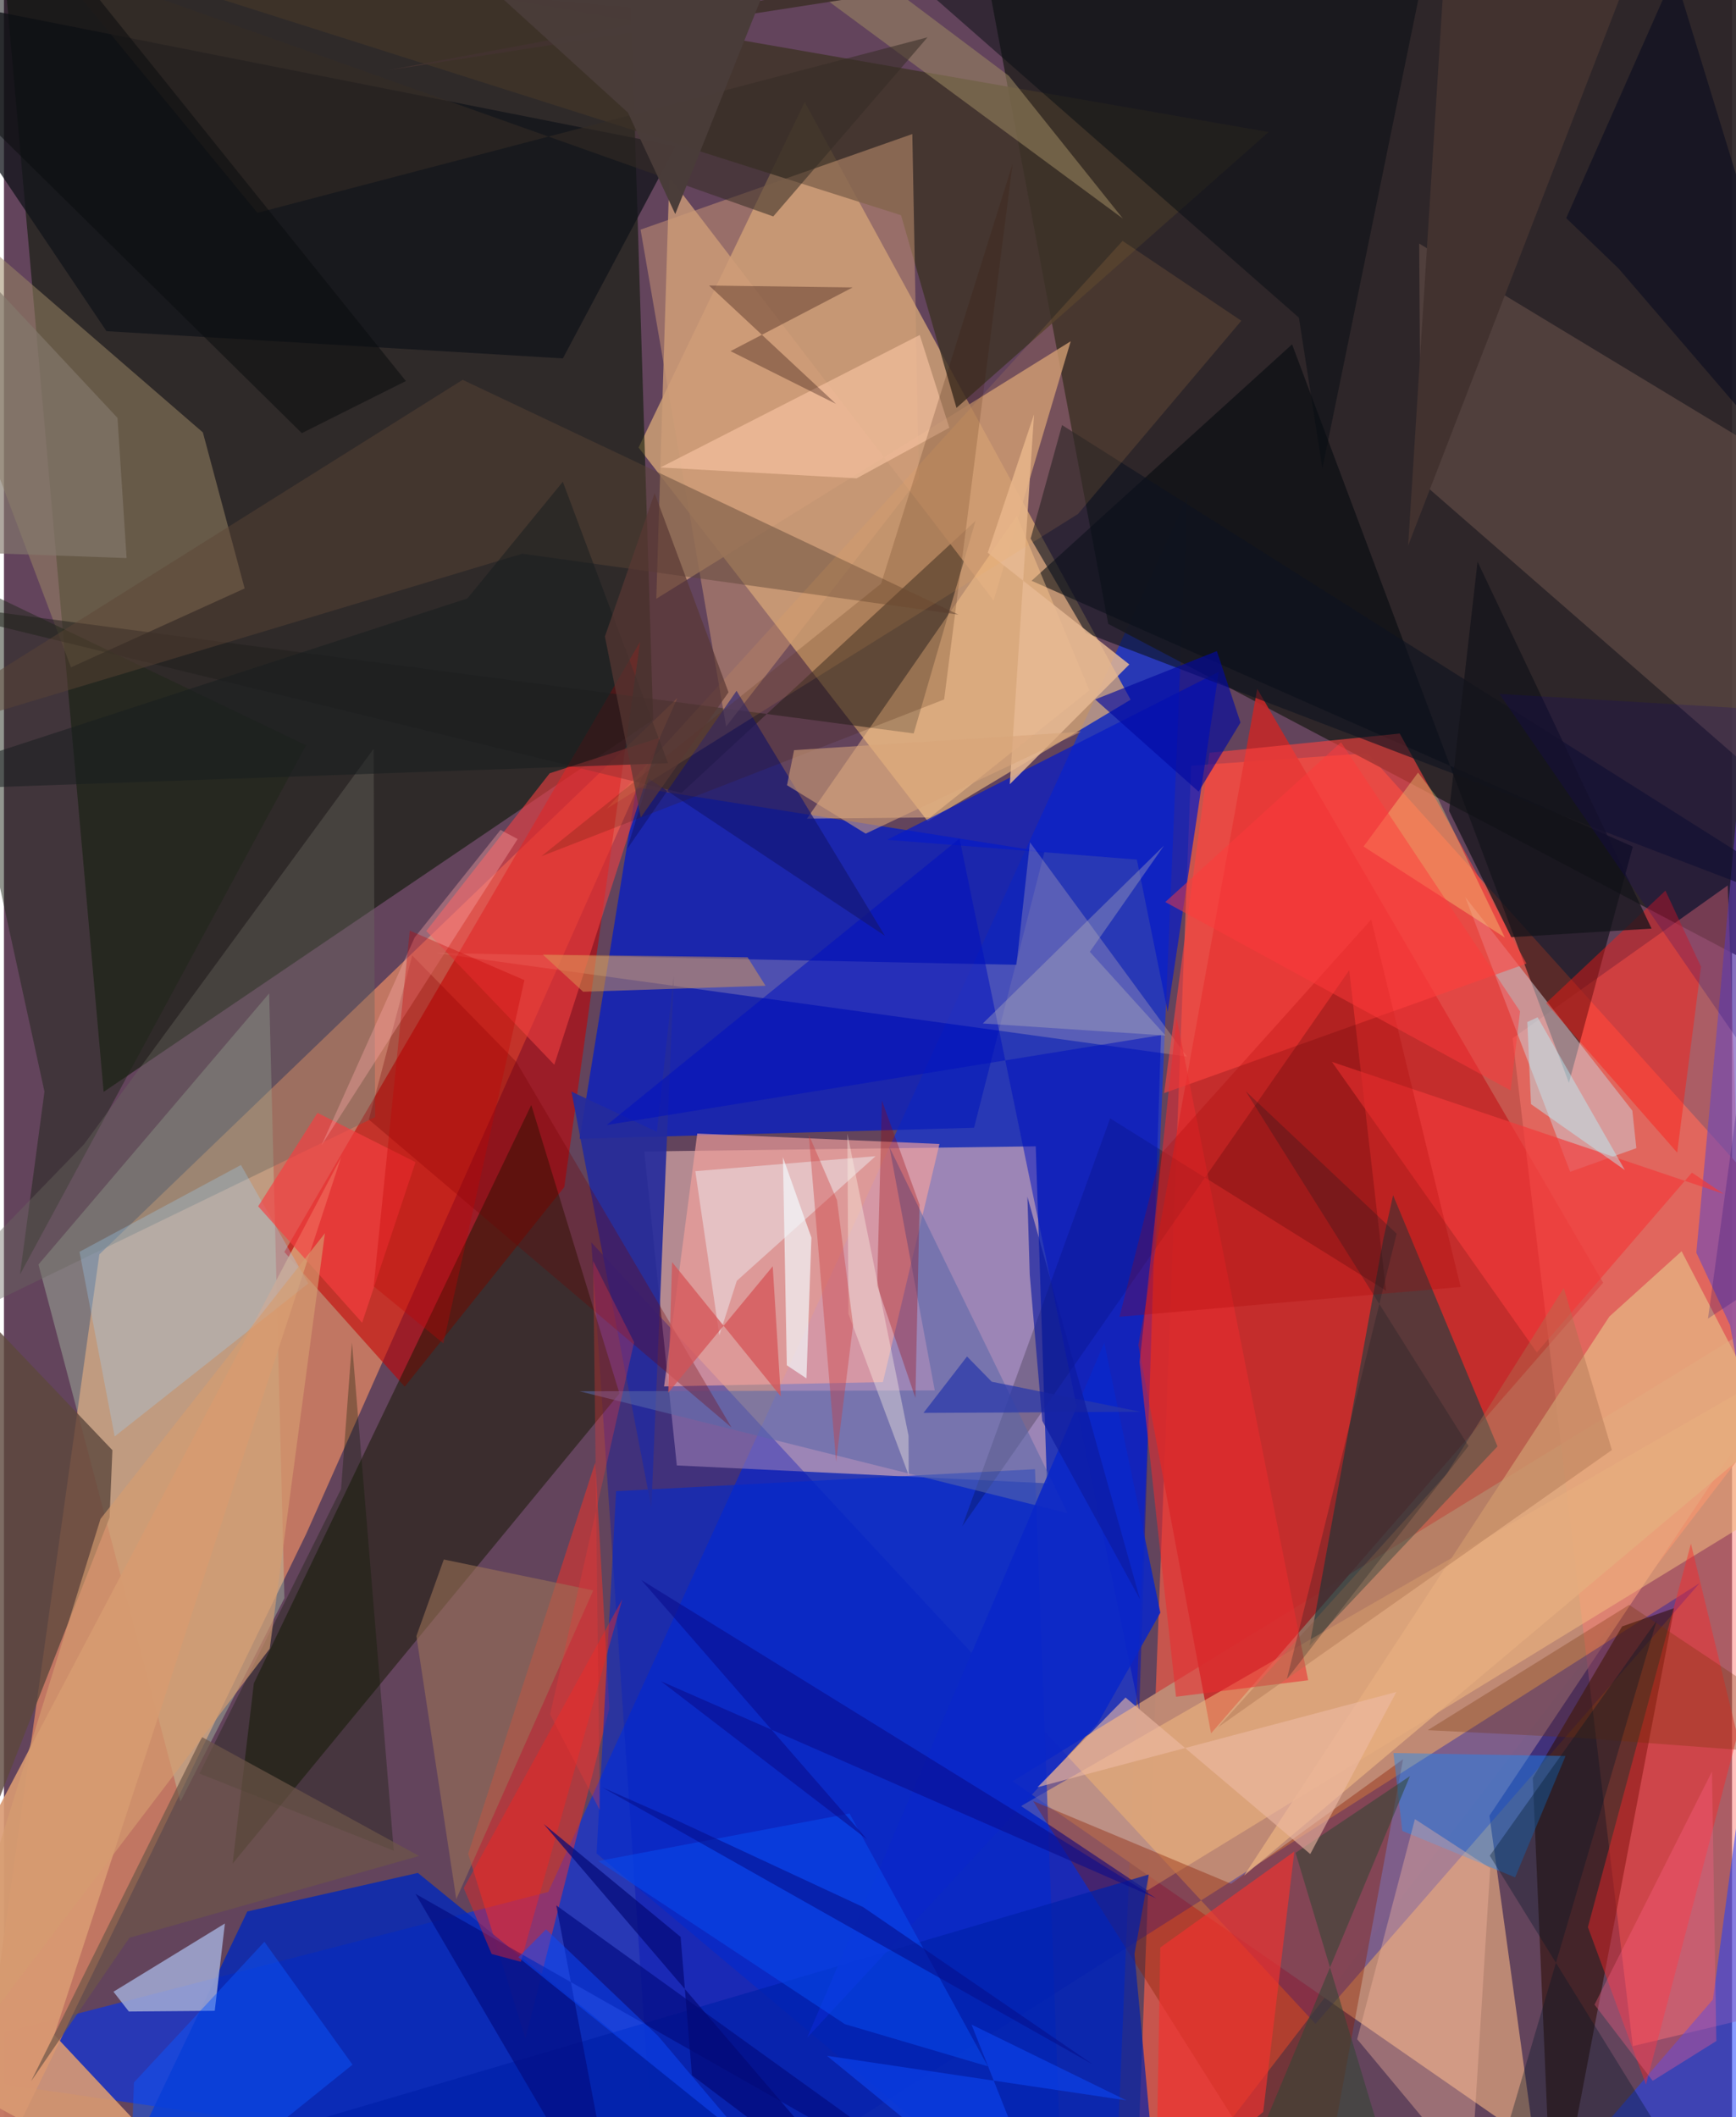 <svg xmlns="http://www.w3.org/2000/svg" width="228" height="278" viewBox="0 0 836 1024"><path fill="#63445c" d="M0 0h836v1024H0z"/><path fill="#1836cd" fill-opacity=".792" d="M-62 999.136L536.702 1086l35.88-845.984-309.262 675.03z"/><path fill="#d3584b" fill-opacity=".89" d="M574.333 370.314L546.933 1086 898 628.863 659.677 364.318z"/><path fill="#2b2427" fill-opacity=".941" d="M534.216 301.732L865.61 476.528 898-62 468.916-47.061z"/><path fill="#c47763" fill-opacity=".973" d="M325.762 337.619L146.25 741.81-20.944 1086l67.097-479.309z"/><path fill="#d8a877" fill-opacity=".765" d="M307.016 216.463l80.35-167.06 157.675 289.023-98.15 58.768z"/><path fill="#eebdb8" fill-opacity=".584" d="M309.767 556.938l15.742 151.842 179.063 8.649-5.423-162.987z"/><path fill="#0d1a08" fill-opacity=".6" d="M48.223 528.104L-.711-24.24 303.383 3.5l10.667 344.546z"/><path fill="#1022b8" fill-opacity=".863" d="M469.31 545.445l34.035-133.361-197.383-31.263-27.455 169.961z"/><path fill="#bf8b76" fill-opacity=".961" d="M898 609.683L718.635 878.167l21.822 158.575-252.525-175.2z"/><path fill="#c32929" fill-opacity=".894" d="M548.783 650.594L606.3 333.166 773.637 620.4 583.953 838.37z"/><path fill="#c50000" fill-opacity=".569" d="M135.639 605.532l172.116-295.136-36.681 263.75-77.202 96.546z"/><path fill="#ff7972" fill-opacity=".463" d="M833.923 428.25l19.05 545.845-64.98 15.537-58.155-487.462z"/><path fill="#000cb7" fill-opacity=".341" d="M316.941 1086l503.404-320.327-185.87 213.189-350.33-377.951z"/><path fill="#1d3f41" fill-opacity=".631" d="M631.607 795.992l35.684-196.655 4.74-21.256 50.5 121.488z"/><path fill="#121600" fill-opacity=".498" d="M120.895 814.15l-10.278 87.203 187.14-227.39L255.11 534.45z"/><path fill="#9c8765" fill-opacity=".522" d="M116.437 284.612l-20.2-75.46L-62 72.247l94.416 250.52z"/><path fill="#bde5bf" fill-opacity=".333" d="M135.683 772.97l-7.385-292.5L16.696 611.605l68.653 259.77z"/><path fill="#fe3023" fill-opacity=".478" d="M286.076 707.288L224.56 896.597l27.69 89.311 40.636-159.723z"/><path fill="#403429" fill-opacity=".847" d="M433.982 104.09L-62-53.45 611.818 63.871 460.805 197.276z"/><path fill="#2c0b00" fill-opacity=".553" d="M749.288 1086l58.741-308.207-25.215 8.853-43.208 73.317z"/><path fill="#d99a72" fill-opacity=".902" d="M119.73 1086L-62 987.095l225.138-427.45L24.35 984.204z"/><path fill="#0529b5" fill-opacity=".831" d="M200.262 905.867l-82.538 18.65-64.894 136.019L421.353 1086z"/><path fill="#01080d" fill-opacity=".553" d="M787.992 409.487l-290.867-128.58 126.034-114.354 133.932 357.19z"/><path fill="#211f1d" fill-opacity=".529" d="M440.103 354.742L-62 288.321l389.73 95.208 142.302-131.644z"/><path fill="#cd9c78" fill-opacity=".796" d="M321.9 85.602l156.87 204.834 37.3-125.377-200.494 124.556z"/><path fill="#f3b87f" fill-opacity=".553" d="M553.14 914.331L898 703.227l-25.923-48.55-380.036 218.84z"/><path fill="#6b544d" fill-opacity=".553" d="M684.652 117.804L898 246.844v171.374l-212.596-185.33z"/><path fill="#071bc6" fill-opacity=".722" d="M562.985 489.428l24.677-164.476-160.346 81.215 120.749 9.589z"/><path fill="#f2a19c" fill-opacity=".655" d="M425.217 668.478l27.355-115.17-117.17-5.055-16.052 122.333z"/><path fill="#002ad0" fill-opacity=".569" d="M498.788 710.597L296.14 721.226l-9.428 175.26L512.72 1086z"/><path fill="#8c1f00" fill-opacity=".384" d="M497.87 871.094l95.767 40.013 83.193-60.208L633.398 1086z"/><path fill="#ffe0c0" fill-opacity=".227" d="M572.304 511.044L496.36 407.399l-6.53 59.24-280.989-5.725z"/><path fill="#11131a" fill-opacity=".749" d="M270.39 173.334l54.59-102.648L-62-5.939 49.599 160.174z"/><path fill="#cfc9d3" fill-opacity=".533" d="M706.958 433.92l50.724 132.839 32.025-11.429-1.937-18.147z"/><path fill="#ff443e" fill-opacity=".596" d="M675.24 354.791l61.29 111.257-175.286 62.664 21.968-164.627z"/><path fill="#252b9b" fill-opacity=".914" d="M313.186 729.153l10.882-257.163-8.203 75.447-41.32-19.46z"/><path fill="#a1aad4" fill-opacity=".851" d="M52.979 963.33l7.45 9.568 41.547-.331 4.908-42.243z"/><path fill="#1f42ff" fill-opacity=".533" d="M826.744 967.084l19.98-147.951L898 1050.437 724.374 1086z"/><path fill="#fec88e" fill-opacity=".451" d="M447.984 395.357l77.106-61.442-35.1-84.438-101.53 146.486z"/><path fill="#fd2528" fill-opacity=".431" d="M794.37 1008.278l44.198-168.948-22.453-92.73-49.842 185.481z"/><path fill="#e5ad7e" fill-opacity=".831" d="M811.6 605.184l-34.95 31.586-176.706 270.377 256.42-215.65z"/><path fill-opacity=".216" d="M463.582 738.248l71.568-197.326 133.463 83.336-17.817-154.965z"/><path fill="#1e2717" fill-opacity=".482" d="M-35.968 273.17l55.563 254.786L7.778 616.4l138.408-255.962z"/><path fill="#178eff" fill-opacity=".412" d="M676.467 885.536l54.595 22.494 24.374-58.704-83.236-1.456z"/><path fill="#d29e77" fill-opacity=".478" d="M349.366 351.4l93.225-119.954-3.151-166.61-131.461 46.227z"/><path fill="#f0312f" fill-opacity=".671" d="M559.398 941.945l-2.133 123.124 51.933-43.612 15.041-125.94z"/><path fill="#5d4436" fill-opacity=".459" d="M221.91 183.71l239.88 113.575-211.045-29.475L-62 361.827z"/><path fill="#f23f40" fill-opacity=".592" d="M317.241 356.801L266.24 514.973l-61.913-64.697 59.688-76.28z"/><path fill="#ff1812" fill-opacity=".431" d="M809.462 557.487l11.525-89.903-17.213-36.81-57.722 54.36z"/><path fill="#0010be" fill-opacity=".514" d="M462.28 405.593l86.943 421.495 10.533-326.437-268.116 43.462z"/><path fill="#5d473d" fill-opacity=".8" d="M51.102 733.982L-62 1022.014v-440.76l114.462 120.14z"/><path fill="#704ab8" fill-opacity=".627" d="M835.006 640.907l26.036 139.718-17.877-440.65-24.443 265.897z"/><path fill="#0120aa" fill-opacity=".69" d="M546.918 945.041l6.914-38.407L-54.791 1086H559.94z"/><path fill="#6a6760" fill-opacity=".404" d="M179.555 540.286L-62 657.39 38.738 553.436l140.106-191.272z"/><path fill="#9fd3fd" fill-opacity=".294" d="M147.24 620.75l-32.595-57.284-78.09 41.988 17.004 89.315z"/><path fill="#0d121f" fill-opacity=".616" d="M496.682 260.494l26.693 45.634L898 449.554 511.87 205.597z"/><path fill="#090e15" fill-opacity=".518" d="M626.448 153.63L409.286-36.88 696.868-62l-59.05 288.611z"/><path fill="#9d8961" fill-opacity=".545" d="M541.294 105.711l-55.185-69.053L354.805-62h-40.701z"/><path fill="#f7b7a1" fill-opacity=".376" d="M654.651 986.29l27.933-106.451 36.412 23.708-9.258 148.916z"/><path fill="#ea2c30" fill-opacity=".557" d="M549.387 658.798L567.265 492.3l63.674 320.378-63.921 7.98z"/><path fill="#9b7356" fill-opacity=".58" d="M285.095 769.213l-72.312-14.94-13.261 37.04 19.296 127.25z"/><path fill="#fecaa9" fill-opacity=".565" d="M317.61 226.094l94.891 5.251 44.842-24.463-14.313-44.852z"/><path fill="#5a67a9" fill-opacity=".553" d="M278.45 672.909l171.845-.402-21.873-117.57 86.113 176.947z"/><path fill="#f33a39" fill-opacity=".667" d="M816.59 567.159l-75.015 86.98-99.127-140.54 189.486 63.85z"/><path fill="#720000" fill-opacity=".298" d="M176.52 541.497l175.447 148.921-104.11-176.846-50.351-51.465z"/><path fill="#0a27c8" fill-opacity=".863" d="M532.307 649.377L388.575 985.534l140.557-151.978 30.316-53.554z"/><path fill="#f0f5fe" fill-opacity=".431" d="M346.09 645.842l-11.635-79.377 87.22-7.262-67.137 60.272z"/><path fill="#131677" fill-opacity=".69" d="M426.188 452.622l-71.78-118.508-52.954 76.556 10.432-34.114z"/><path fill="#200103" fill-opacity=".31" d="M410.567 139.022l-69.445-.92 61.372 57.227-51.004-25.49z"/><path fill="#040e83" fill-opacity=".706" d="M298.528 1086l-99.452-170.025L484.9 1078.3 267.19 921.565z"/><path fill="#084cf1" fill-opacity=".514" d="M476.006 999.433l-66.948-122.285-121.562 22.984 119.276 78.863z"/><path fill="#d99a54" fill-opacity=".482" d="M260.681 461.699l99.08 1.315 8.666 13.775-88.232 2.88z"/><path fill="#0a1a00" fill-opacity=".318" d="M188.585 895.114L168.353 649.33l-5.26 70.83L94.58 857.8z"/><path fill="#e7b993" fill-opacity=".843" d="M544.43 321.36l-57.822 57.928 11.725-178.886-22.396 66.945z"/><path fill="#3b1500" fill-opacity=".196" d="M424.335 282.272L487.94 79.27l-33.108 259.027-194.837 75.844z"/><path fill="#324533" fill-opacity=".549" d="M680.191 859.023l-55.349 37.119 40.226 133.852-54.328-4.81z"/><path fill="#f8231f" fill-opacity=".412" d="M222.433 913.221l13.495 31.858 14.112 3.775 49.12-175.377z"/><path fill="#eebaa4" fill-opacity=".596" d="M542.586 821.027l-42.593 43.385 173.615-46.063-41.659 78.386z"/><path fill="#0209a1" fill-opacity=".639" d="M527.896 338.293l50.052 44.598 20.242-33.424-11.403-34.558z"/><path fill="#fcf186" fill-opacity=".318" d="M657.732 409.432l68.327 43.999-32.26-67.094-9.695-12.676z"/><path fill="#f73e41" fill-opacity=".655" d="M122.977 583.457l50.292 56.292 25.823-77.66-47.417-23.849z"/><path fill="#c0bcba" fill-opacity=".333" d="M473.539 495.017l87.65-86.027-35.878 51.37 36.646 40.486z"/><path fill="#0d58fe" fill-opacity=".459" d="M168.615 998.605l-42.631-59.424-63.1 68.03L60.062 1086z"/><path fill="#f4fbff" fill-opacity=".659" d="M378.722 660.323l-1.872-100.606 13.773 38.893-2.397 68.074z"/><path fill="#723102" fill-opacity=".282" d="M688.8 836.82l97.42-60.594L898 850.75l-137.78-10.34z"/><path fill="#f7ac54" fill-opacity=".133" d="M519.577 248.61l79.022-93.464-57.45-38.633L291.573 391.17z"/><path fill="#960004" fill-opacity=".306" d="M440.936 676.125l2.01-93.392-18.207-50.44-2.313 89.526z"/><path fill="#171e20" fill-opacity=".525" d="M270.366 233.018l-46.17 56.407L-62 382.755l383.27-13.608z"/><path fill="#070b1f" fill-opacity=".541" d="M891.086 257.844L781.152 129.909l-25.383-24.413 52.358-118.39z"/><path fill="#090b8b" fill-opacity=".561" d="M557.442 918.152L317.764 813.118l99.702 76.466L308.3 764.16z"/><path fill="#14141a" fill-opacity=".741" d="M712.887 271.682l84.183 177.446-67.872 4.165-30.063-61.054z"/><path fill="#ac0000" fill-opacity=".243" d="M704.715 622.47l-43.272-177.725-101.914 113.57-19.857 78.576z"/><path fill="#433330" fill-opacity=".996" d="M679.307 263.859L699.88-62 185.865 33.967 805.277-62z"/><path fill="#bbf3fd" fill-opacity=".435" d="M784.154 565.92l-45.425-31.892-1.771-39.72 4.995-2.287z"/><path fill="#001527" fill-opacity=".341" d="M718.797 897.528L835.235 1086l-124.419-.856 88.701-301.226z"/><path fill="#352c26" fill-opacity=".549" d="M446.798 18.048l-324.197 84.887L21.925-19.711l350.25 124.396z"/><path fill="#fba7a7" fill-opacity=".373" d="M240.228 401.392l-41.547 52.053-45.045 100.458 94.871-148.098z"/><path fill="#593733" fill-opacity=".69" d="M350.523 334.826L314.77 238.53l-24.04 69.304 17.355 87.557z"/><path fill="#d8a479" fill-opacity=".561" d="M521.077 353.92l-104.193 49.287-38.06-23.424 3.425-16.969z"/><path fill="#ab7151" fill-opacity=".416" d="M777.867 701.32l-23.276-78.379-56.835 90.122-110.522 122.454z"/><path fill="#6d5647" fill-opacity=".69" d="M95.806 840.157l105.007 57.51-140.107 39.558-47.576 69.381z"/><path fill="#05108e" fill-opacity=".6" d="M289.444 864.485l34.147 15.054 91.994 42.812 111.326 76.226z"/><path fill="#fdf3e5" fill-opacity=".38" d="M437.613 694.415l-29.584-146.1.509 87.207 29.167 78.039z"/><path fill="#2938ab" fill-opacity=".722" d="M477.862 668.287l-11.96-12.208-21.064 27.295 105.033-.554z"/><path fill="#ff6087" fill-opacity=".337" d="M828.4 987.178l-30.787 19.242-28.144-36.854 56.817-112.736z"/><path fill="#83796c" fill-opacity=".655" d="M54.94 202.125l4.391 67.802-67.97-2.453-48.655-185.447z"/><path fill="#d59c70" fill-opacity=".647" d="M128.564 797.426L155.27 596.47 46.708 734.642l-89.35 288.086z"/><path fill="#040976" fill-opacity=".702" d="M332.823 1003.735l91.241 68.944L261.11 882.201l66.243 54.614z"/><path fill="#121a23" fill-opacity=".255" d="M708.506 699.36L600.708 527.75l73.042 68.95-53.097 215.366z"/><path fill="#0d46f4" fill-opacity=".573" d="M510.411 1086l-112.27-91.677 144.88 21.556-74.935-36.663z"/><path fill="#0d4afe" fill-opacity=".49" d="M248.839 946.68l110.414 88.708-42.79-50.643-54.213-51.6z"/><path fill="#ff3a3b" fill-opacity=".478" d="M561.815 436.282l85.026-77.26 86.6 130.156-4.553 38.222z"/><path fill="#cb3c3e" fill-opacity=".384" d="M389.347 548.79l13.648 31.673 7.79 60.344-8.218 66.21z"/><path fill="#ec3638" fill-opacity=".314" d="M304.853 649.212l-19.819-39.365 3.228 265.683-24.06-46.34z"/><path fill="#0e199e" fill-opacity=".639" d="M496.246 616.474l-1.137-37.664 54.468 194.699-47.274-86.289z"/><path fill="#170375" fill-opacity=".212" d="M864.6 343.968l-40.242 293.796L898 589 723.456 335.622z"/><path fill="#0a0c0f" fill-opacity=".525" d="M194.44 184.299l-50.348 25.2L-62 6.345-3.434-62z"/><path fill="#c40001" fill-opacity=".322" d="M212.57 649.754l-33.718-27.624 17.472-172.024 55.462 23.936z"/><path fill="#d45256" fill-opacity=".729" d="M375.82 675.394l-3.908-62.93-50.56 61.155 1.86-63.19z"/><path fill="#493c39" fill-opacity=".988" d="M390.694-62H173.78L301.85 54.451l22.902 49.07z"/></svg>